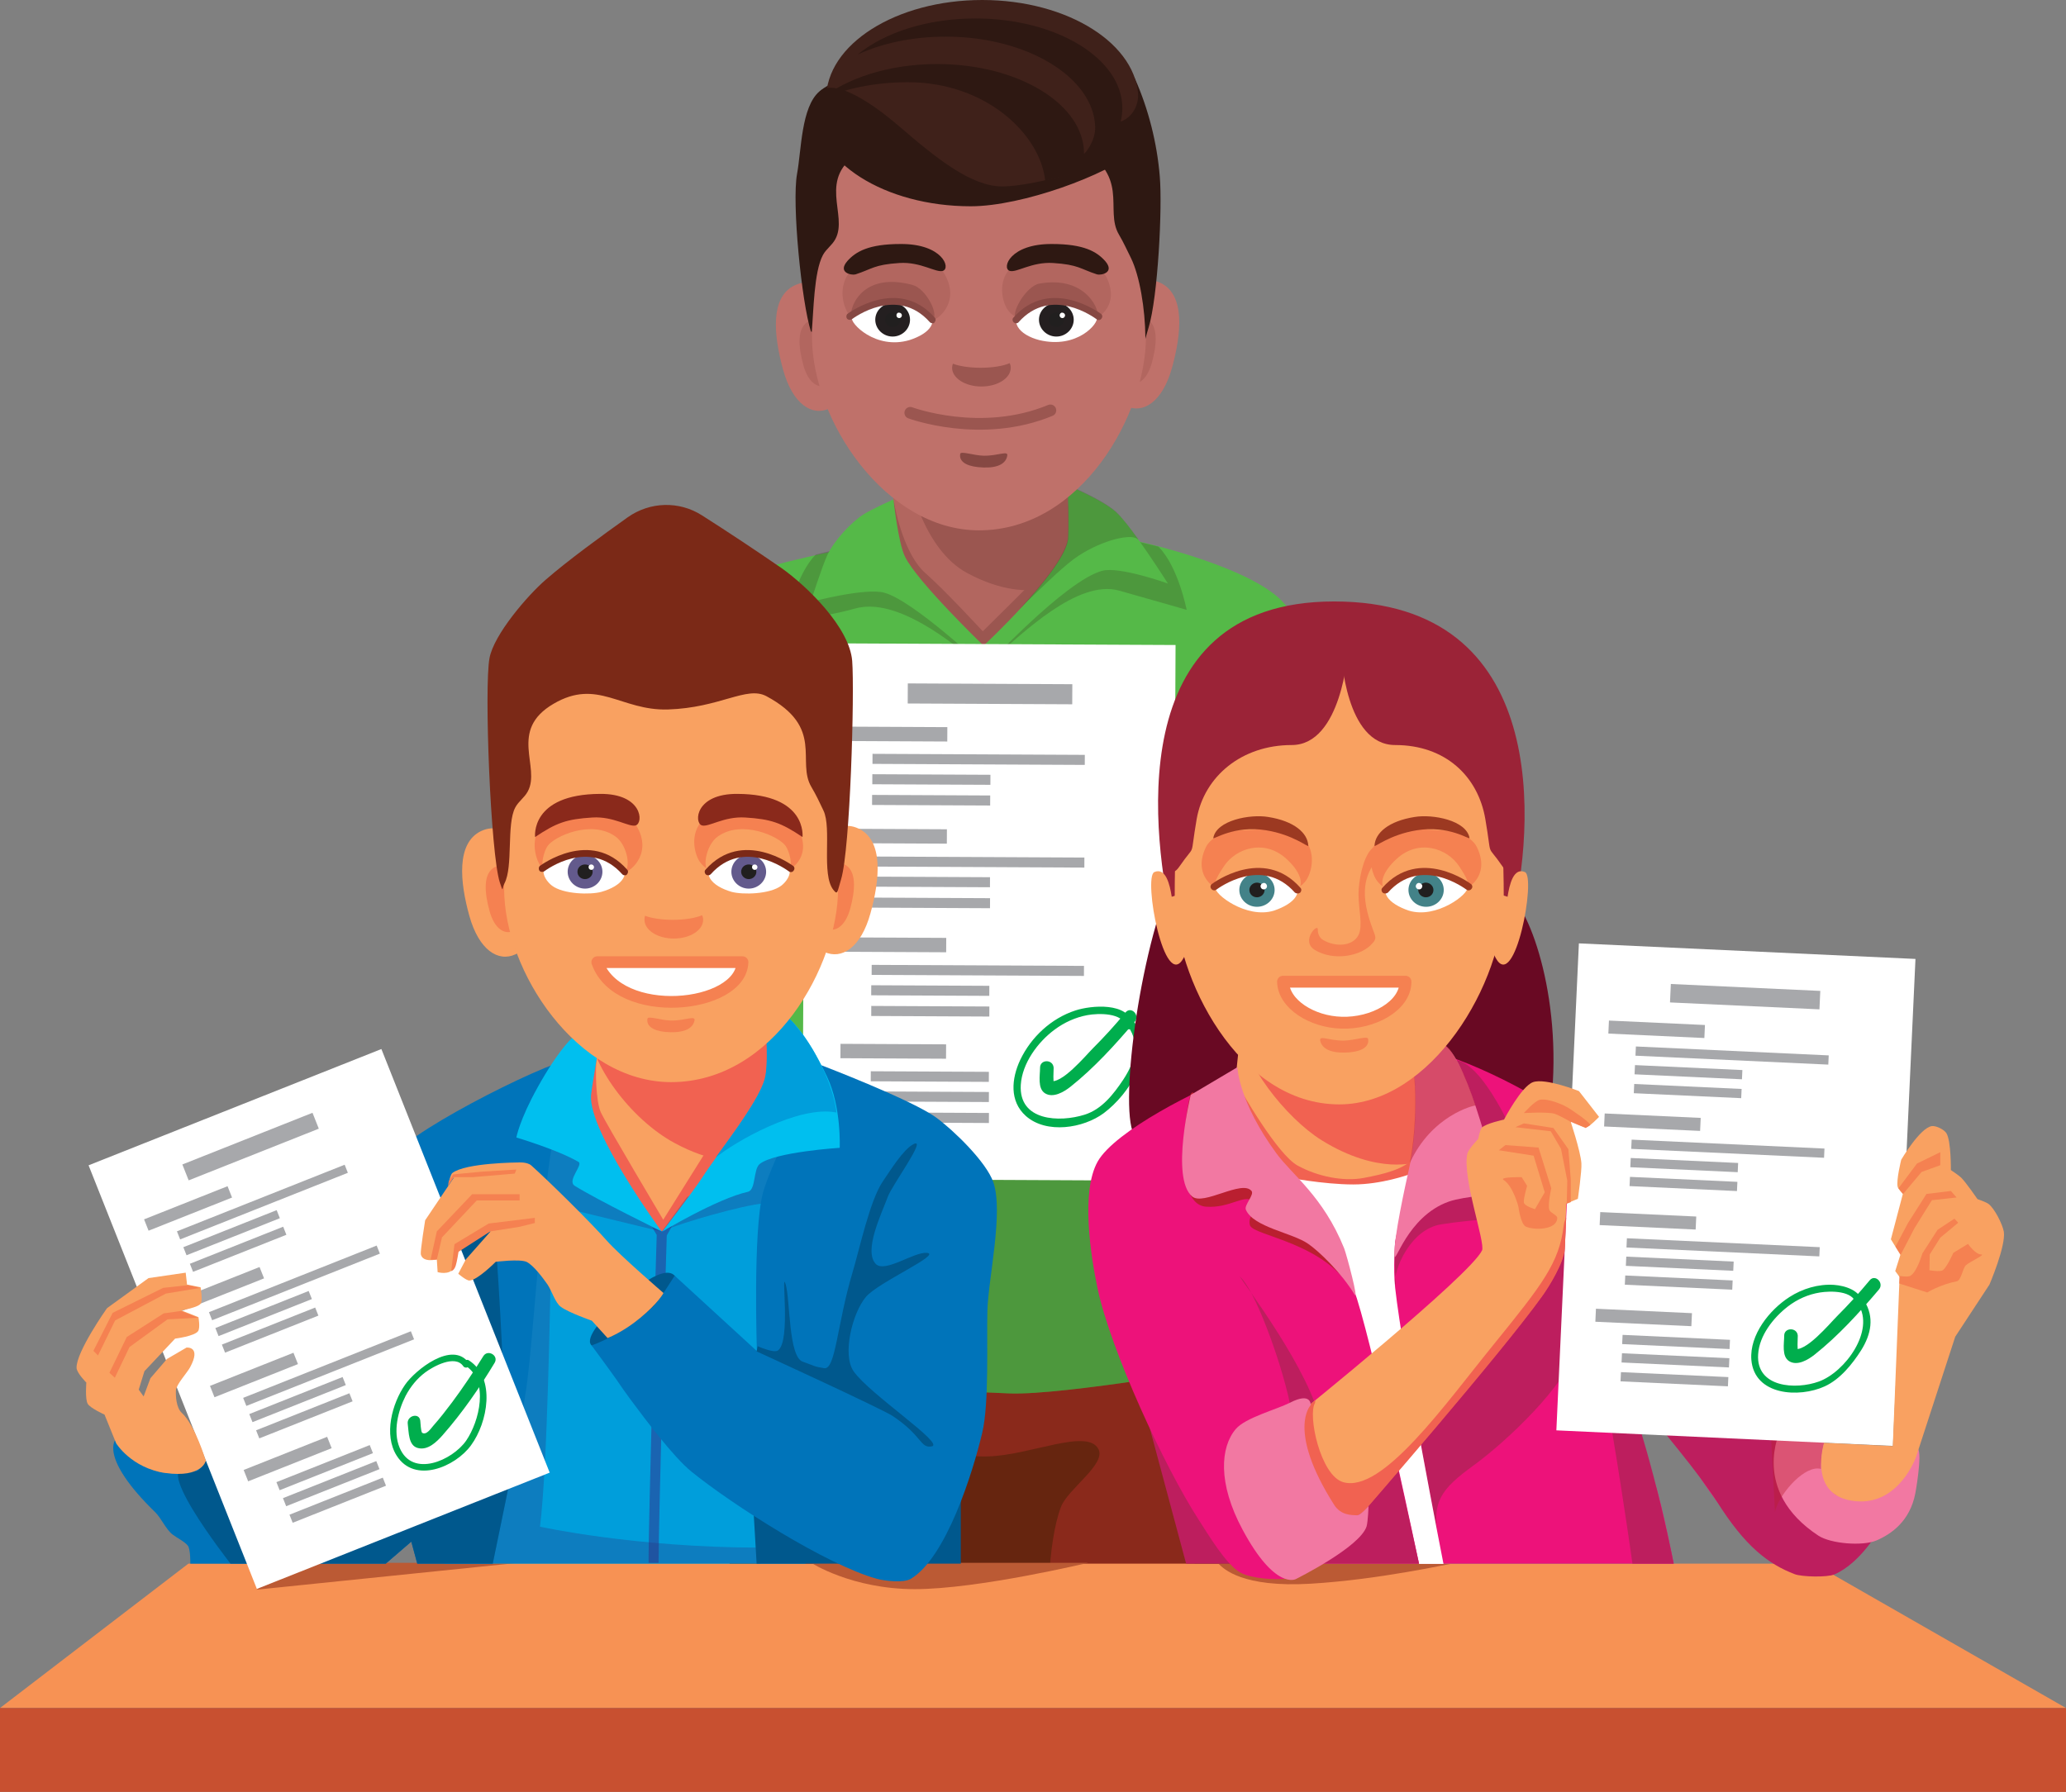 <?xml version="1.0" encoding="utf-8"?>
<!-- Generator: Adobe Illustrator 23.0.1, SVG Export Plug-In . SVG Version: 6.00 Build 0)  -->
<svg version="1.1" id="Layer_1" xmlns="http://www.w3.org/2000/svg" xmlns:xlink="http://www.w3.org/1999/xlink" x="0px" y="0px"
	 viewBox="0 0 761 660.2" style="enable-background:new 0 0 761 660.2;" xml:space="preserve">
<rect x="0" y="0" width="761" height="660.2" fill="#808080" stroke="none"/>
<style type="text/css">
	.st0{fill:#F9A161;}
	.st1{fill:#F58151;}
	.st2{fill:#66250F;}
	.st3{fill:#8A291B;}
	.st4{fill:#55B948;}
	.st5{opacity:0.2;fill:#2E1812;enable-background:new    ;}
	.st6{fill:#B2665F;}
	.st7{fill:#9B5650;}
	.st8{fill:#FFFFFF;}
	.st9{fill:#A7A8AB;}
	.st10{fill:#00AE4D;}
	.st11{fill:#BF716A;}
	.st12{fill:#241F20;}
	.st13{fill:#211F1F;}
	.st14{fill:none;stroke:#9B5650;stroke-width:4.318;stroke-linecap:round;stroke-linejoin:round;stroke-miterlimit:10;}
	.st15{fill:#864843;}
	.st16{fill:#2E1812;}
	.st17{fill:#3F211A;}
	.st18{fill:#F79254;}
	.st19{fill:#BB5A34;}
	.st20{fill:#F16251;}
	.st21{fill:#009EDB;}
	.st22{opacity:0.6;}
	.st23{fill:#2B3D94;}
	.st24{opacity:0.3;fill:#2E307D;enable-background:new    ;}
	.st25{fill:#00588D;}
	.st26{fill:#0074BA;}
	.st27{fill:#00BFEF;}
	.st28{fill:#635A8C;}
	.st29{fill:#FFFFFF;stroke:#F58151;stroke-width:4.318;stroke-linecap:round;stroke-linejoin:round;stroke-miterlimit:10;}
	.st30{fill:#7B2917;}
	.st31{fill:#690923;}
	.st32{fill:#BD1E5E;}
	.st33{fill:#ED127A;}
	.st34{fill:#BA1F30;}
	.st35{fill:#F278A2;}
	.st36{opacity:0.5;fill:#BA1F30;enable-background:new    ;}
	.st37{fill:#9B2337;}
	.st38{fill:#FFFFFF;stroke:#F58151;stroke-width:4.375;stroke-linecap:round;stroke-linejoin:round;stroke-miterlimit:10;}
	.st39{fill:#438288;}
	.st40{fill:#9C3921;}
	.st41{opacity:0.4;fill:#BA1F30;enable-background:new    ;}
	.st42{fill:#C85030;}
</style>
<g>
	<g>
		<g>
			<g>
				<path class="st0" d="M415.4,332.7c-0.6,2.3,1.2,5.1,3.3,6.2c1.5,0.9,7.1,0,7.1,0s4.7,5,6.1,5.6c2.7,1.2,10.2-0.4,10.2-0.4
					s0.6,5.5,1.8,6.8c0.8,0.8,4.3,1.3,4.3,1.3s-1.1,5.9,0,7.3c3.8,5.2,18.4,4,24.7,2.8c5.1-1,15.2-3.3,16-8.5
					c0.3-1.8-3.9-6.3-3.9-6.3s4-6.2,3.9-8.6c0-2.2-3.9-7.9-3.9-7.9s1.9-4.6,1.3-6c-0.9-2.3-8.4-5.5-8.4-5.5s0.7-7-1.3-8.8
					c-3.7-3.3-19.9-1.7-19.9-1.7l-26.5,11.6C430.1,320.7,416.7,327.8,415.4,332.7z"/>
				<polygon class="st1" points="425.7,338.9 440,329.3 459.8,325.3 459.8,321 439.7,326.2 420.9,339.3 				"/>
				<polygon class="st1" points="436.9,344.8 441.9,344.1 450.8,339.3 471.9,336.6 471.1,333.6 450.9,335.5 443.7,338.3 				"/>
				<polygon class="st1" points="448.1,352.2 456.4,349.4 472.7,348.2 479.1,348.2 478.1,352.2 471.1,352.2 456.4,353 447.6,355.6 
									"/>
			</g>
			<g>
				<path class="st2" d="M374.9,614.8h77.9c0.5-2,1-3.8,1.2-5.5c4.2-27.2-2.2-110-2.2-110l-186-6.7c0,0-0.6,40,0,53.3
					c0.7,17.1,4.8,43.4,7.9,68.9h83.6"/>
				<path class="st3" d="M287.4,614.8h57.9c0.9-19.6-1.6-42.7-4.3-53.7c-2.2-8.9-14.1-18.1-10.9-23.8c4.7-8.6,16.6-0.2,33.8-0.7
					c15.6-0.4,36.6-10.5,40.7-2.7c2.9,5.6-11.2,14.6-13.8,21.3c-5.1,13.6-5.2,38.7-4.6,59.5h50.4c0.6-3.5,1.1-6.7,1.6-9.5
					c4.5-27.9-0.3-112.6-0.3-112.6l-163.3-10c0,0,1.9,62.1,4.3,82.7C280.6,579.6,283.4,597.4,287.4,614.8z"/>
			</g>
			<path class="st4" d="M323.5,200.1c-13.2,1.8-39.1,7.9-51.8,11.9c-7.8,2.5-24.7,6.2-30.1,12.3c-9.4,10.6-26.5,60.1-11,61
				c8.1,0.5,1.7-20.9,24.6-21.3c22.1-0.4,27.4,12.7,26.6,21.4c-1.3,14.9-7.8,33.4-11.3,48c-6.7,27.9-5.5,86.1-8.9,114.6
				c-1.4,11.9,0.4,59,0.4,59s81.1,5.4,110,6.4c19.9,0.7,81.5-10.2,81.5-10.2s-0.3-72.8,0.4-95.9c0.7-23.8-6.7-67.9-5.6-91.7
				c0.7-14.7-16.3-44.6,18.3-50.9c20.8-3.8,23.1,16.9,31.8,15.7c9.9-1.4-16-50.1-27.6-60.3c-13.5-11.9-50-21.2-67.8-23.8
				C383.4,193.4,343.3,197.4,323.5,200.1z"/>
			<path class="st5" d="M261.6,448c-1.4,11.9,0.4,59,0.4,59s81.1,5.4,110,6.4c19.9,0.7,81.5-10.2,81.5-10.2s-0.3-72.8,0.4-95.9"/>
			<path class="st5" d="M366.8,241.8c9.5-8,30.1-28.5,45.4-24.2s24.9,7.1,24.9,7.1s-3.1-16-10.4-23.3c0,0-16.8-4.2-23.6-5
				c-6.8-0.8-12,13.6-12,13.6l-16,18.4l-12.9,11.4L366.8,241.8z"/>
			<path class="st5" d="M360.4,244.8c-9.5-8-30.1-24.9-45.4-20.6c-15.3,4.3-24.9,3.4-24.9,3.4s3.1-16,10.4-23.3c0,0,16.8-4.2,23.6-5
				c6.8-0.8,12,13.6,12,13.6l16,18.4l12.9,11.4L360.4,244.8z"/>
			<g>
				<g>
					<polygon class="st6" points="328.1,213.2 362.5,241.3 391.8,212.4 393.1,168.7 329.5,169.7 					"/>
					<path class="st7" d="M328.1,213.2l34.4,28.1l26.4-26l3-6.2l0.8-25c0,0.2-0.1,0.6-0.1,1c0,6.8-2.1,18.7-6.4,23.3
						S362,232.6,362,232.6s-13.8-15-21.2-21.5c-7.3-6.4-11-22-11.6-27.1L328.1,213.2z"/>
				</g>
				<g>
					<path class="st7" d="M333.5,164.4c0,12.7,6.9,38.2,22.7,46.7c25.1,13.5,38.9,1.3,38.9,1.3s-0.5-7.1-0.8-12.4
						c-0.7-12.7-1.7-31.4-1.7-35.2c0-12.7-13.7-23.6-31.5-23.6C343.2,141.3,333.5,151.7,333.5,164.4z"/>
				</g>
			</g>
			<path class="st0" d="M498.4,282c2.9,15.7,0,56.9,0,56.9l-46.7-12.7c0,0-9.3-27.8-7.8-38.3c1.9-12.7,2.7-23.9,27.2-23.9
				C494.1,264,497.1,274.8,498.4,282z"/>
			<path class="st0" d="M231.1,282c-2.9,15.7,0,56.9,0,56.9l46.7-12.7c0,0,9.3-27.8,7.8-38.3c-1.9-12.7-2.7-23.9-27.2-23.9
				C235.4,264,232.4,274.8,231.1,282z"/>
			<g>
				<path class="st1" d="M285.5,287.9c-1.6-10.7-2.4-20.5-17.6-23.2c-3.4,0,3,9.5,3.2,11.3c5.2,48.3-23.6,48.2-23.6,48.2l30.4,1.1
					C279.5,320.8,286.9,297.4,285.5,287.9z"/>
			</g>
			<g>
				<path class="st1" d="M443.9,287.9c1.6-10.7,2.4-20.5,17.6-23.2c3.4,0-3,9.5-3.2,11.3c-5.2,48.3,23.6,48.2,23.6,48.2l-30.4,1.1
					C450,320.8,442.5,297.4,443.9,287.9z"/>
			</g>
			<path class="st4" d="M329.1,184c0,0-8.2,3.7-11,5.5c-4.7,3-10.9,9.8-13.3,14.9c-1.9,4-6.2,17.4-6.2,17.4s20.2-5.4,27.2-3.4
				c10.8,3,36.9,27.6,36.9,27.6s29.7-32.1,43.3-35.7c6.4-1.7,24.2,4.7,24.2,4.7s-13.4-21.2-19.1-26.3c-5.1-4.6-17.8-9.8-17.8-9.8
				s0.6,17.5,0,20.4c-2.5,12.1-31,38.6-31,38.6s-24.3-23.4-28.9-32.7C330.9,200.4,329.1,184,329.1,184z"/>
			<path class="st5" d="M375.4,224.5c7.1-6.9,15-14.7,20.1-18.5c8.7-6.4,20.7-9.7,23.5-7.4c0.1,0.1,0.2,0.1,0.3,0.1
				c-3.1-4.3-6.2-8.3-8.3-10.2c-5.1-4.6-17.8-9.8-17.8-9.8s0.6,17.5,0,20.4C391.8,205.7,383.2,216.1,375.4,224.5z"/>
			<path class="st1" d="M476.5,310.7c0,0,21.9,9.2,22,28.2c0,8.8-11,17.6-11,17.6l-22-19.9L476.5,310.7z"/>
			<path class="st1" d="M253.1,310.7c0,0-21.9,9.2-22,28.2c0,8.8,11,17.6,11,17.6l22-19.9L253.1,310.7z"/>
			<g>
				
					<rect x="265.6" y="267.7" transform="matrix(4.822904e-03 -1 1 4.822904e-03 26.579 698.695)" class="st8" width="197.4" height="136.5"/>
				
					<rect x="361" y="225.3" transform="matrix(4.822480e-03 -1 1 4.822480e-03 107.309 619.109)" class="st9" width="7.4" height="60.6"/>
				
					<rect x="326.8" y="251" transform="matrix(4.848920e-03 -1 1 4.848920e-03 57.438 598.597)" class="st9" width="5.3" height="38.9"/>
				
					<rect x="358.7" y="240.7" transform="matrix(4.840846e-03 -1 1 4.840846e-03 78.935 638.978)" class="st9" width="3.7" height="78.2"/>
				
					<rect x="341.2" y="265.5" transform="matrix(4.793307e-03 -1 1 4.793307e-03 54.169 628.878)" class="st9" width="3.7" height="43.5"/>
				
					<rect x="341.2" y="273.1" transform="matrix(4.822247e-03 -1 1 4.822247e-03 46.474 636.459)" class="st9" width="3.7" height="43.5"/>
				
					<rect x="326.7" y="288.6" transform="matrix(4.802803e-03 -1 1 4.802803e-03 19.696 635.964)" class="st9" width="5.3" height="38.9"/>
				
					<rect x="358.4" y="278.5" transform="matrix(4.833462e-03 -1 1 4.833462e-03 40.982 676.332)" class="st9" width="3.7" height="78.2"/>
				
					<rect x="341.1" y="303.2" transform="matrix(4.848281e-03 -1 1 4.848281e-03 16.294 666.315)" class="st9" width="3.7" height="43.5"/>
				
					<rect x="341" y="310.9" transform="matrix(4.819698e-03 -1 1 4.819698e-03 8.619 673.915)" class="st9" width="3.7" height="43.5"/>
				
					<rect x="326.4" y="328.6" transform="matrix(4.834093e-03 -1 1 4.834093e-03 -20.561 675.476)" class="st9" width="5.3" height="38.9"/>
				
					<rect x="358.3" y="318.5" transform="matrix(4.813957e-03 -1 1 4.813957e-03 0.839 715.962)" class="st9" width="3.7" height="78.2"/>
				
					<rect x="340.8" y="343.2" transform="matrix(4.833070e-03 -1 1 4.833070e-03 -23.948 705.842)" class="st9" width="3.7" height="43.5"/>
				
					<rect x="340.8" y="350.9" transform="matrix(4.819698e-03 -1 1 4.819698e-03 -31.63 713.435)" class="st9" width="3.7" height="43.5"/>
				
					<rect x="326.3" y="367.9" transform="matrix(4.844416e-03 -1 1 4.844416e-03 -59.914 714.405)" class="st9" width="5.3" height="38.9"/>
				
					<rect x="340.7" y="374.9" transform="matrix(4.844039e-03 -1 1 4.844039e-03 -55.818 737.277)" class="st9" width="3.7" height="43.5"/>
				
					<rect x="340.7" y="382.3" transform="matrix(4.832963e-03 -1 1 4.832963e-03 -63.199 744.674)" class="st9" width="3.7" height="43.5"/>
				
					<rect x="340.7" y="390.1" transform="matrix(4.835026e-03 -1 1 4.835026e-03 -70.986 752.362)" class="st9" width="3.7" height="43.5"/>
				<g>
					<g>
						<g>
							<path class="st10" d="M417.4,377.5c-1.8-8.4-15.5-7.1-21.3-5.2c-8.9,2.9-16.3,9.8-20.3,18.2c-3.2,6.8-4.1,15.2,2.1,20.7
								c7.6,6.7,21.2,4.5,28.7-1.1c9.3-7,19.2-22.1,11.4-33.2c-1-1.5-3.4-0.1-2.4,1.4c4.5,6.4,2.2,13.3-1.8,19.4
								c-3.6,5.4-7.9,11-14.3,13c-9.2,2.9-24.3,2.4-23.5-11c0.5-7.9,6.2-15.7,12.4-20.3c3.6-2.7,7.8-4.6,12.2-5.4
								c3.9-0.7,13-1,14.2,4.2C415.1,380,417.7,379.3,417.4,377.5L417.4,377.5z"/>
						</g>
					</g>
				</g>
			</g>
			<g>
				<path class="st0" d="M314.1,332.7c0.6,2.3-1.2,5.1-3.3,6.2c-1.5,0.9-7.1,0-7.1,0s-4.7,5-6.1,5.6c-2.7,1.2-10.2-0.4-10.2-0.4
					s-0.6,5.5-1.8,6.8c-0.8,0.8-4.3,1.3-4.3,1.3s1.1,5.9,0,7.3c-3.8,5.2-18.4,4-24.7,2.8c-5.1-1-15.2-3.3-16-8.5
					c-0.3-1.8,3.9-6.3,3.9-6.3s-4-6.2-3.9-8.6c0-2.2,3.9-7.9,3.9-7.9s-1.9-4.6-1.3-6c0.9-2.3,8.4-5.5,8.4-5.5s-0.7-7,1.3-8.8
					c3.7-3.3,19.9-1.7,19.9-1.7l26.5,11.6C299.4,320.7,312.8,327.8,314.1,332.7z"/>
				<polygon class="st1" points="303.8,338.9 289.5,329.3 269.7,325.3 269.7,321 289.8,326.2 308.6,339.3 				"/>
				<polygon class="st1" points="292.6,344.8 287.6,344.1 278.8,339.3 257.6,336.6 258.4,333.6 278.6,335.5 285.8,338.3 				"/>
				<polygon class="st1" points="281.4,352.2 273.1,349.4 256.8,348.2 250.4,348.2 251.4,352.2 258.4,352.2 273.1,353 281.9,355.6 
									"/>
			</g>
			<g>
				<g>
					<path class="st11" d="M288.5,136.4c3.5,12.5,10.6,17.1,17,14.1s9.6-12.5,6.1-25s-8.7-25.1-18.8-20.4
						C283.5,109.4,285,123.8,288.5,136.4z"/>
				</g>
				<g>
					<path class="st6" d="M295.9,134.5c1.8,6.6,5.5,8.9,8.9,7.4c3.3-1.6-1.3-26.2-6.6-23.7C293.3,120.4,294.1,127.9,295.9,134.5z"/>
				</g>
				<g>
					<path class="st11" d="M431.7,135.5c-3.5,12.6-10.6,17.1-17,14.1s-9.6-12.5-6.1-25s8.7-25.1,18.8-20.4
						C436.6,108.5,435.2,122.9,431.7,135.5z"/>
				</g>
				<g>
					<path class="st6" d="M424.3,133.6c-1.8,6.6-5.5,8.9-8.9,7.4c-3.3-1.6,1.3-26.2,6.6-23.7C426.9,119.5,426.1,127,424.3,133.6z"/>
				</g>
				<g>
					<path class="st11" d="M299.1,124.2c0,30.5,27,71.2,61.5,71.2c37.8,0,61.5-42.9,61.5-71.2c0-60.9-8.7-88.4-62.1-88.4
						C310.5,35.8,299.1,63.3,299.1,124.2z"/>
				</g>
				<g>
					<path class="st6" d="M347.1,99.7c-2.8-4.1-9.1-4.9-13.5-4.3c-6.6,0.9-18.1-0.1-21.8,6.6c-3.2,5.9-0.5,13,1.8,15
						c5.6,4.9,24.3,0.9,30,0.9C345.5,117.8,354.6,110.7,347.1,99.7z"/>
				</g>
				<g>
					<path class="st8" d="M340.4,112.7c-8.8-7.5-24.8-0.4-26.6,4.3c-0.8,2,8.7,12,21.2,8.3C342.2,123,347,118.3,340.4,112.7z"/>
				</g>
				<g>
					<path class="st7" d="M339.3,113.2c2.8,1.4,3.9,3,4.3,4.6c2.3-2.3-2.7-11.5-7.4-12.8c-20.1-5.4-23.7,10.3-22.6,11.9
						C318,113.3,327.7,107.7,339.3,113.2z"/>
				</g>
				<g>
					<path class="st12" d="M322.4,117.8c0,3.4,2.9,6.2,6.4,6.2s6.4-2.8,6.4-6.2c0-3.4-2.9-6.2-6.4-6.2
						C325.3,111.7,322.4,114.4,322.4,117.8z"/>
				</g>
				<g>
					<path class="st13" d="M326,117.8c0,1.5,1.3,2.7,2.8,2.7s2.8-1.2,2.8-2.7s-1.2-2.7-2.8-2.7C327.3,115.1,326,116.3,326,117.8z"/>
				</g>
				<g>
					<path class="st14" d="M386.9,151.2c-25.5,10.6-51.6,0.9-51.6,0.9"/>
				</g>
				<g>
					<path class="st15" d="M360.2,172.1c-4.8-0.5-7-2.4-6.5-4.9c0.2-1.1,4.9,0.6,8.6,0.7c5.4,0.1,9.2-2.1,8.7,0.1
						C370.3,171.7,365.7,172.7,360.2,172.1z"/>
				</g>
				<g>
					<path class="st15" d="M343.5,119.1c-0.4,0-0.7-0.1-1-0.4c-12-13.5-28-1.6-28.7-1.1c-0.6,0.4-1.4,0.3-1.8-0.2
						c-0.4-0.6-0.3-1.4,0.2-1.8c0.2-0.1,18.6-13.9,32.1,1.4c0.5,0.5,0.4,1.3-0.1,1.8C344.2,119,343.9,119.1,343.5,119.1z"/>
				</g>
				<g>
					<path class="st6" d="M407.6,102.2c-2.1-4.4-8.9-6.1-13.3-6.2c-6.6-0.1-18.3-2.3-22.9,3.7c-4,5.3-1.9,12.2-0.1,14.6
						c5.9,8,22.9,3.5,28.5,4.4C401.7,119.1,413.4,114.2,407.6,102.2z"/>
				</g>
				<g>
					<path class="st8" d="M377.4,112.7c8.8-7.5,24.8-0.4,26.6,4.3c0.8,2-7.1,11.7-21.2,8.3C375.5,123.4,370.8,118.3,377.4,112.7z"/>
				</g>
				<g>
					<path class="st7" d="M378.6,113.2c-2.8,1.4-3.9,3-4.3,4.6c-2.3-2.3,3.7-12.4,8.5-13.3c17.9-3.2,22.6,10.8,21.5,12.4
						C399.8,113.3,390.1,107.7,378.6,113.2z"/>
				</g>
				<g>
					<path class="st16" d="M387.5,89.9c11.7,0,16.5,2.8,19.6,6.3c3.7,4.3-1.6,5.3-3,4.9c-6.2-2-6.8-3.6-16.2-4.2
						c-7.9-0.5-13.5,3.7-16,2.9C368.9,98.8,372,89.8,387.5,89.9z"/>
				</g>
				<g>
					<path class="st16" d="M331.7,89.9c-11.7,0-16.5,2.8-19.6,6.3c-3.7,4.3,1.6,5.3,3,4.9c6.2-2,6.8-3.6,16.2-4.2
						c7.9-0.5,13.5,3.7,16,2.9C350.3,98.8,347.2,89.8,331.7,89.9z"/>
				</g>
				<g>
					<path class="st16" d="M298.7,122.1c-3.4-10.5-7.1-47.3-5.1-58.1c1.6-8.7,1.5-24.5,8.2-30.3c15.5-13.4,106.6-26.5,116.3-4.6
						c4.9,11,8.1,23.6,9.1,35.9c1,11.6-0.7,44.5-4.1,55.6c-1.4,4.6-1.2,4.7-1.2,3.8c-0.1-10.7-2.1-22.7-5.3-29.3
						c-1.4-2.8-2.8-5.9-4.4-8.6c-5.7-9.5,5-21.9-16.6-33.5c-7.3-3.9-17,4.2-36.3,4.9c-17.3,0.6-25.9-11.6-42.1-2.1
						c-16.7,9.8-4.6,23.3-9.5,32.3c-1.3,2.4-3.3,3.5-4.6,5.9c-3.3,6.2-3.4,20.6-4.1,28.3L298.7,122.1z"/>
				</g>
				<g>
					<path class="st7" d="M361.6,133.9C361.5,133.9,361.5,133.9,361.6,133.9c-0.1,0-0.1,0-0.1,0S361.5,133.9,361.6,133.9z"/>
					<path class="st7" d="M361.2,135.5c-4.2,0-7.9-0.6-10.2-1.5c-0.2,0.5-0.3,1-0.3,1.5c0,3.8,4.8,6.9,10.8,6.9s10.8-3.1,10.8-6.9
						c0-0.6-0.1-1.1-0.4-1.7C369.7,134.8,365.7,135.5,361.2,135.5z"/>
				</g>
				<g>
					<path class="st12" d="M382.7,117.8c0,3.4,2.9,6.2,6.4,6.2s6.4-2.8,6.4-6.2c0-3.4-2.9-6.2-6.4-6.2
						C385.6,111.7,382.7,114.4,382.7,117.8z"/>
				</g>
				<g>
					<path class="st13" d="M386.3,117.8c0,1.5,1.3,2.7,2.8,2.7s2.8-1.2,2.8-2.7s-1.2-2.7-2.8-2.7
						C387.6,115.1,386.3,116.3,386.3,117.8z"/>
				</g>
				<g>
					<path class="st15" d="M374.3,119.1c-0.3,0-0.6-0.1-0.9-0.3c-0.5-0.5-0.6-1.3-0.1-1.8c13.6-15.3,32-1.5,32.2-1.4
						c0.6,0.4,0.7,1.2,0.2,1.8c-0.4,0.6-1.2,0.7-1.8,0.2c-0.7-0.5-16.7-12.4-28.7,1.1C375,119,374.6,119.1,374.3,119.1z"/>
				</g>
				<path class="st8" d="M390.3,116.2c0,0.6,0.5,1,1,1c0.6,0,1-0.5,1-1c0-0.6-0.5-1-1-1C390.8,115.1,390.3,115.6,390.3,116.2z"/>
				<path class="st8" d="M330.2,116.2c0,0.6,0.5,1,1,1c0.6,0,1-0.5,1-1c0-0.6-0.5-1-1-1C330.6,115.1,330.2,115.6,330.2,116.2z"/>
			</g>
			<g>
				<path class="st17" d="M419.3,36.5c0,20.2-25.8,36.5-57.5,36.5c-31.8,0-57.5-16.4-57.5-36.5C304.2,16.4,330,0,361.8,0
					C393.5,0,419.3,16.4,419.3,36.5z"/>
				<path class="st16" d="M357.6,76c18.9,0,50.1-11.5,60.6-20.4c-9.6,4.6-36,13-49,13.1c-11.3,0-24-10.1-37.8-22
					c-18.2-15.7-31.3-19.2-31.3-7.2C300.1,59.6,325.8,76,357.6,76z"/>
				<path class="st16" d="M385,66.6l23.7-6c4.3-3.1,7.2-1.1,9.4-5c5.5-3.3,1.2-24.2,1.2-21.3c0,8.6-6.5,10.5-6.5,10.5
					c0.4-1.6,0.6-3.3,0.6-5c0-18.2-24.2-33-54.1-33c-17.8,0-33.5,5.2-43.4,13.3c9-4.2,20.3-6.6,32.5-6.6c29.9,0,54.4,15,55,33.2
					c0.2,5.5-4.1,10.3-4.1,9.9c0-18.2-24.2-33-54.1-33c-17.8,0-33.5,5.2-43.4,13.3c9-4.2,20.3-6.6,32.5-6.6
					C363,30.2,383.2,49.4,385,66.6z"/>
			</g>
		</g>
		<polygon class="st18" points="761,629.3 0,629.3 69.4,576.1 668.1,576.1 		"/>
		<path class="st19" d="M448.9,576.2c1.8,1.8,8.7,8.8,33.9,7.3s50.7-7.3,51.6-7.3C535.3,576.2,448.9,576.2,448.9,576.2z"/>
		<path class="st19" d="M94.5,585.7l96.4-9.9h107.9c0,0,14.9,9.7,38.2,9.7c23.3,0,63.8-9.7,63.8-9.7H108L94.5,585.7z"/>
		<g>
			<g>
				<g>
					<path class="st0" d="M216.7,435.6c0,0,0,20.5,33.4,20.5c35.6,0,33.7-20.5,33.7-20.5v-56.8h-67.1L216.7,435.6L216.7,435.6z"/>
					<path class="st20" d="M219.8,389.8c-0.6,4.6-0.3,16,1.5,20s23,39.6,23,39.6l16.9-27l7.1-1.2l-22.7,36.5l-16.6-7.1l-23.9-51
						l13.2-15L219.8,389.8z"/>
				</g>
				<g>
					<path class="st20" d="M217.1,378.5c0,13.2,15.1,33.9,31.5,42.7c26,13.9,35.2,0.8,35.2,0.8s0.4-42.2,0.4-47.7
						c0-13.2-15-23.8-33.4-23.8C232.2,350.5,217.1,365.4,217.1,378.5z"/>
				</g>
			</g>
			<polygon class="st21" points="196.9,410.2 217.8,430.6 243.8,453.7 262.3,438.7 282,421.2 304.5,427.5 296.7,576.1 163.7,576.1 
							"/>
			<g class="st22">
				<path class="st23" d="M242.6,575.8h-3.7V574c0-12.4,2.7-111.8,3-119l-1.7-2.9l3.6,1.6l3.8-2.1l-2,3.6c-0.3,7.1-3,106.4-3,118.8
					L242.6,575.8L242.6,575.8z"/>
			</g>
			<path class="st24" d="M210.5,445.7l33.3,8.1l-26-23.2l-14.2-13.9l-7.4-2.9L163.7,576h116.2v-5.8c-46,0-81-7.7-81-7.7
				c2.8-22.1,3.7-84.1,4-94.8C203.2,457,210.5,445.7,210.5,445.7z"/>
			<path class="st24" d="M243.8,453.7c7.6-3.4,29.7-9.6,37.3-10.3c7.6-0.7,10.6-24.9,10.6-24.9L253,441.1L243.8,453.7z"/>
			<polygon class="st25" points="277.3,552.3 278.7,576.1 353.9,576.1 353.9,545.4 			"/>
			<path class="st26" d="M213.1,390.5c0.5-5-53.1,20.9-66.3,33.2c-24.9,23-70.4,111.1-70.4,111.1s1.8,9.7-16,7.8
				c-9.1-0.9-17.7-12.4-17.7-12.4s-6.7,6.4,14.6,27.1c2.1,2.1,3.9,6.3,6.3,8.1c1.4,1.1,4.6,2.7,5.6,4.1c1,1.3,0.9,6.6,0.9,6.6h72
				l9.4-8.1l2.2,8.1h27.8c0,0,10.8-50.9,12.8-67.9c3.2-26.4,5.6-79.9,13.1-105.4C208.5,399.5,212.8,393.9,213.1,390.5z"/>
			<path class="st27" d="M220,379.9c-5.4-5.7-15.5,9.1-21.9,20.6c-6.8,12.2-7.9,18.6-7.9,18.6s15.2,4.5,22.9,9
				c1.8,1.1-4.4,6.9-1.4,8.8c8.3,5.2,32,16.8,32,16.8s-26.9-36.6-26-50.1C218.3,397.3,221.9,381.9,220,379.9z"/>
			<path class="st25" d="M248.5,470c-4.5-4.8-18.4,7.9-23.1,12.4c-2.7,2.7-10.1,10.4-7.6,13.2c3.6,4.1,20.2-8.3,20.2-8.3
				S252,473.7,248.5,470z"/>
			<path class="st26" d="M302.6,392.5c0,0,33.5,12.8,42.3,19.3c6.4,4.7,18.4,16.3,21,23.8c3.8,11.2-1.9,35.5-2.2,47.4
				c-0.3,11.2,0.7,34-1.9,44.9c-3.5,14.8-13.3,46-26.3,53.8c-2.7,1.6-9.5,0.8-12.5,0c-18.7-5.2-53.1-27.2-68.2-39.4
				c-6.9-5.6-17.2-19.5-22.5-26.6c-1.3-1.7-4.1-5.7-5.3-7.5c-2.3-3.3-9.1-12.5-9.1-12.5s11.6-3.8,22.5-14.1
				c2.4-2.3,8.1-11.6,8.1-11.6l30.3,27.8c0,0-1.5-44.1,2.2-58.2C284.4,427,302.6,392.5,302.6,392.5z"/>
			<path class="st25" d="M314.4,505.2c-4.2-6.1-0.5-21.3,4.5-27.3c4.4-5.4,28.3-15.8,22.5-16.3c-4.8-0.4-15.4,7.5-18.8,4.1
				c-4.6-4.8,2.1-18.5,4.4-24.7c1.4-4.1,14.9-22.4,9.4-19.4c-3.8,2-8.6,9.9-11.1,13.5c-4.9,7-8.8,25.6-11.3,33.8
				c-5.7,19.2-6.2,35.8-10.4,35.2c-3.9-0.6-3.6-0.9-7.9-2.4c-5.3-1.8-4.6-22.7-6.3-28.5c-1.9-6.3,2.1,21.1-2.9,24.4
				c-1.6,1-7.4-1.6-7.4-1.6l-0.4,1.9c0,0,45.8,21,50.1,23.8c11.1,7.4,10.1,12,14.4,11.2C348.2,532,320.2,513.6,314.4,505.2z"/>
			<path class="st27" d="M281.7,372.1c0,0,1.9,19.5,0,25.7c-2.9,9.4-17.5,27.4-22.8,35.7c-3.7,5.7-15,20.3-15,20.3
				s20.3-12.2,31.6-14.7c3-0.7,1.9-8.4,4.4-10.3c5.7-4.4,29.4-5.9,29.4-5.9s0.7-15-4.7-26.3C290.3,366.5,281.7,372.1,281.7,372.1z"
				/>
			<path class="st21" d="M299.3,386.6c-1.9-3.1-4.2-6.4-7.1-9.8c-6.7-7.2-10.6-4.7-10.6-4.7s1.9,19.5,0,25.7
				c-2.2,7.3-11.4,19.6-18,28.7c7.1-5.8,30.6-19.4,44.5-16.6c0,0-0.4-6-4.4-14.8C302.2,391.8,300.7,389,299.3,386.6z"/>
			<path class="st25" d="M181.5,576.1h-27.8l-2.2-8.1l-9.4,8.1H84.9c0,0-32.9-41.9-12.9-34.1c1.3,0.5,3.8-3.8,3.8-3.8
				s34.4-2.4,61.6-30.6c24.1-25,36.6-72.3,42.1-70.6c3.9,1.2,7.6,111.9,7.6,111.9L181.5,576.1z"/>
			<g>
				
					<rect x="59.5" y="402.2" transform="matrix(0.929 -0.369 0.369 0.929 -171.061 77.657)" class="st8" width="116.1" height="168"/>
				
					<rect x="66.5" y="419.5" transform="matrix(0.929 -0.369 0.369 0.929 -149.404 63.86)" class="st9" width="51.6" height="6.3"/>
				
					<rect x="52.7" y="443.2" transform="matrix(0.929 -0.369 0.369 0.929 -159.433 56.969)" class="st9" width="33.1" height="4.5"/>
				
					<rect x="63.4" y="441.5" transform="matrix(0.929 -0.369 0.369 0.929 -156.638 66.911)" class="st9" width="66.5" height="3.2"/>
				
					<rect x="66.8" y="452.8" transform="matrix(0.929 -0.369 0.369 0.929 -161.609 63.513)" class="st9" width="37" height="3.2"/>
				
					<rect x="69.2" y="458.9" transform="matrix(0.929 -0.369 0.369 0.929 -163.686 64.838)" class="st9" width="37" height="3.2"/>
				
					<rect x="64.5" y="473" transform="matrix(0.929 -0.369 0.369 0.929 -169.604 63.418)" class="st9" width="33.1" height="4.5"/>
				
					<rect x="75.2" y="471.3" transform="matrix(0.929 -0.369 0.369 0.929 -166.806 73.364)" class="st9" width="66.5" height="3.2"/>
				
					<rect x="78.6" y="482.6" transform="matrix(0.929 -0.369 0.369 0.929 -171.772 69.971)" class="st9" width="37" height="3.2"/>
				
					<rect x="81" y="488.7" transform="matrix(0.929 -0.369 0.369 0.929 -173.856 71.288)" class="st9" width="37" height="3.2"/>
				
					<rect x="77" y="504.6" transform="matrix(0.929 -0.369 0.369 0.929 -180.388 70.257)" class="st9" width="33.1" height="4.5"/>
				
					<rect x="87.8" y="502.9" transform="matrix(0.929 -0.369 0.369 0.929 -177.572 80.232)" class="st9" width="66.5" height="3.2"/>
				
					<rect x="91.1" y="514.3" transform="matrix(0.929 -0.369 0.369 0.929 -182.587 76.832)" class="st9" width="37" height="3.2"/>
				
					<rect x="93.6" y="520.3" transform="matrix(0.929 -0.369 0.369 0.929 -184.615 78.163)" class="st9" width="37" height="3.2"/>
				
					<rect x="89.4" y="535.6" transform="matrix(0.929 -0.369 0.369 0.929 -190.939 77.01)" class="st9" width="33.1" height="4.5"/>
				
					<rect x="101.1" y="539.4" transform="matrix(0.929 -0.369 0.369 0.929 -191.142 82.282)" class="st9" width="37" height="3.2"/>
				
					<rect x="103.5" y="545.3" transform="matrix(0.929 -0.369 0.369 0.929 -193.14 83.582)" class="st9" width="37" height="3.2"/>
				
					<rect x="105.9" y="551.4" transform="matrix(0.929 -0.369 0.369 0.929 -195.221 84.902)" class="st9" width="37" height="3.2"/>
				<g>
					<g>
						<g>
							<path class="st10" d="M172.7,502.2c-6-8.5-19.8,2.6-23.5,8c-4.8,6.9-7.9,18.5-3.1,26.1c6.6,10.5,21.6,4.2,27.4-3.8
								c6.1-8.3,9.3-24.8-0.8-31.3c-1.3-0.8-2.5,1.2-1.2,2c8.7,5.6,5.1,20.5,0.2,27.6c-5.1,7.3-19.8,13.8-24.5,2.6
								c-2.5-5.9-0.6-13.6,2.2-19.1c1.8-3.4,4.2-6.4,7.3-8.7c2.8-2.1,10.9-6.6,13.9-2.3C171.5,504.6,173.6,503.5,172.7,502.2
								L172.7,502.2z"/>
						</g>
					</g>
				</g>
			</g>
			<g>
				<path class="st0" d="M75.8,538.2c0,0-3.9-13.1-8.8-17.6c-2.2-2-2.3-6.6-2.2-8.4c0.2-2.2,4.2-6.5,5.2-8.4
					c4.3-7.9-1.3-7.3-1.3-7.3l-7.2,4.2l-6.1,7.1l-2.5,6.7l-1.8-2.5l2.1-6.8l11.3-12c0,0,7.3-0.9,8.5-2.8c0.8-1.3,0.1-5.1,0.1-5.1
					l-6.3-2.5c0,0,6.4-1.1,7.2-2.6c0.7-1.3-0.1-5.9-0.1-5.9l-5-1l-0.5-4.4l-13.7,2L39.4,482c0,0-11.4,16.1-11.2,22
					c0.1,1.9,3.6,5.4,3.6,5.4s-0.5,6.1,0.5,7.8c0.9,1.6,6.2,4,6.2,4l4.3,10.6c0,0,5.6,9.1,18.1,10.9
					C74.5,544.6,75.8,538.2,75.8,538.2z"/>
				<polygon class="st1" points="73,485.5 61.7,486.1 47.7,496.3 42.3,507.6 40.3,505.8 46.7,492.6 60.3,483.9 66.7,483 				"/>
				<polygon class="st1" points="73.8,474.5 61.1,476.6 42.4,486.5 36.1,499.4 34.4,497.7 41.5,483.7 60.1,474.5 69.3,473.5 				"/>
			</g>
			<g>
				<path class="st0" d="M244.4,476.4c0,0-16.1-13.9-20.8-19.2c-5.5-6.3-21.6-22.2-27.9-27.8c-1.6-1.4-4.9-1.1-4.9-1.1
					s-19.4,0.1-24.2,3.9c-0.6,0.5-1.2,3-1.2,3l1.9-1.5l-10.7,15.9c0,0-1.8,11.2-1.6,12.5c0.7,3.3,5.9,1.9,5.9,1.9l0.3,4.7
					c0,0,4.3,1.3,6-1.5c1-1.6,0.5-5.3,0.9-6.3l11-7.4l1.6,0.2l-9.1,10.3l-2.8,5.3c0,0,2.9,2.5,4.1,2.5c3-0.1,9.7-6.9,9.7-6.9
					s8.7-1.1,11.3,0c2.6,1.2,6.2,6.1,7.8,8.4c1.5,2.2,2.8,6.7,4.9,8.2c2.8,2.1,11.4,5.1,11.4,5.1l5.8,6.4c0,0,5.6-2.1,12-7.4
					C242.5,480.1,244.4,476.4,244.4,476.4z"/>
				<polygon class="st1" points="160.9,464.1 162.8,455.9 175.6,442.3 191.4,442.3 191.4,440 173.9,440 160.9,453.7 158.6,464.1 
									"/>
				<path class="st1" d="M180.6,453.7l10.8-1.7l5.6-1.4v-1.9l-17,2.1l-12.6,7.6l-1.2,9.9c0,0,1.1-0.1,1.7-2.1c0.4-1.2,1-5,1-5
					L180.6,453.7z"/>
				<polygon class="st1" points="189.6,432.4 174.2,433.7 167.2,433.7 165,437 165.3,435.2 166.9,432.7 177.3,431.7 190.2,430.9 
									"/>
			</g>
			<g>
				<g>
					<path class="st0" d="M172.9,337.5c3.5,12.5,10.6,17.1,17,14.1s9.6-12.5,6.1-25s-8.7-25.1-18.8-20.4
						C168,310.6,169.4,325,172.9,337.5z"/>
				</g>
				<g>
					<path class="st1" d="M180.3,335.6c1.8,6.6,5.5,8.9,8.9,7.4c3.3-1.6-1.3-26.2-6.6-23.7C177.7,321.5,178.5,329,180.3,335.6z"/>
				</g>
				<g>
					<path class="st0" d="M320.6,336.6c-3.5,12.6-10.6,17.1-17,14.1s-9.6-12.5-6.1-25s8.7-25.1,18.8-20.4
						C325.5,309.7,324.1,324.1,320.6,336.6z"/>
				</g>
				<g>
					<path class="st1" d="M313.2,334.7c-1.8,6.6-5.5,8.9-8.9,7.4c-3.3-1.6,1.3-26.2,6.6-23.7C315.7,320.6,315,328.1,313.2,334.7z"/>
				</g>
				<g>
					<path class="st0" d="M185.7,327.5c0,30.5,27,71.2,61.5,71.2c37.8,0,61.5-42.9,61.5-71.2c0-60.9-8.7-128.3-62.1-128.3
						C197.2,199.3,185.7,266.6,185.7,327.5z"/>
				</g>
				<g>
					<path class="st1" d="M233.7,303.1c-2.8-4.1-9.1-4.9-13.5-4.3c-6.6,0.9-18.1-0.1-21.8,6.6c-3.2,5.9-0.5,13,1.8,15
						c5.6,4.9,24.3,0.9,30,0.9C232.1,321.2,241.2,314,233.7,303.1z"/>
				</g>
				<g>
					<path class="st8" d="M227,316c-8.8-7.5-24.8-0.4-26.6,4.3c-0.8,2,1.2,4.7,2.9,6c4.2,3.2,14.2,3.4,18.2,2.3
						C228.9,326.5,233.7,321.7,227,316z"/>
				</g>
				<g>
					<path class="st0" d="M225.9,316.6c2.8,1.4,3.9,3,4.3,4.6c2.3-2.3,0.5-10.2-3.5-13c-8.8-6.3-22.5-0.1-25,3.5
						c-1.4,2-2.6,7-1.5,8.7C204.6,316.6,214.3,311.1,225.9,316.6z"/>
				</g>
				<g>
					<path class="st28" d="M209.1,321.2c0,3.4,2.9,6.2,6.4,6.2s6.4-2.8,6.4-6.2c0-3.4-2.9-6.2-6.4-6.2
						C211.9,315,209.1,317.8,209.1,321.2z"/>
				</g>
				<g>
					<path class="st13" d="M212.7,321.2c0,1.5,1.2,2.7,2.8,2.7c1.5,0,2.8-1.2,2.8-2.7s-1.2-2.7-2.8-2.7S212.7,319.7,212.7,321.2z"/>
				</g>
				<g>
					<path class="st29" d="M220,354.5c7.7,21.7,53,17.2,53.5,0H220z"/>
				</g>
				<g>
					<path class="st1" d="M245,380.2c-4.8-0.5-7-2.4-6.5-4.9c0.2-1.1,4.9,0.6,8.6,0.7c5.4,0.1,9.2-2.1,8.7,0.1
						C255,379.7,250.4,380.7,245,380.2z"/>
				</g>
				<g>
					<path class="st30" d="M230.2,322.5c-0.4,0-0.7-0.1-1-0.4c-12-13.5-28-1.6-28.7-1.1c-0.6,0.4-1.4,0.3-1.8-0.2
						c-0.4-0.6-0.3-1.4,0.2-1.8c0.2-0.1,18.6-13.9,32.1,1.4c0.5,0.5,0.4,1.3-0.1,1.8C230.8,322.4,230.5,322.5,230.2,322.5z"/>
				</g>
				<g>
					<path class="st1" d="M294.2,305.6c-2.1-4.4-8.9-6.1-13.3-6.2c-6.6-0.1-18.3-2.3-22.9,3.7c-4,5.3-1.9,12.2-0.1,14.6
						c5.9,8,22.9,3.5,28.5,4.4C288.4,322.4,300,317.5,294.2,305.6z"/>
				</g>
				<g>
					<path class="st8" d="M264.1,316c8.8-7.5,24.8-0.4,26.6,4.3c0.8,2-1.2,4.7-2.9,6c-4.2,3.2-14.2,3.4-18.3,2.3
						C262.2,326.5,257.4,321.7,264.1,316z"/>
				</g>
				<g>
					<path class="st0" d="M265.2,316.6c-2.8,1.4-3.9,3-4.3,4.6c-2.3-2.3-0.5-10.2,3.5-13c8.8-6.3,22.5-0.1,25,3.5
						c1.4,2,2.6,7,1.5,8.7C286.4,316.6,276.8,311.1,265.2,316.6z"/>
				</g>
				<g>
					<path class="st3" d="M271.6,292.5c25.9,0.1,24,15.9,24,15.9c-7.9-5.3-11.6-6.6-21.1-7.2c-7.9-0.5-13.5,3.7-16,2.9
						C255.6,303.1,256.1,292.4,271.6,292.5z"/>
				</g>
				<g>
					<path class="st3" d="M221.1,292.5c-25.9,0.1-24,15.9-24,15.9c7.9-5.3,11.6-6.6,21.1-7.2c7.9-0.5,13.5,3.7,16,2.9
						C237.1,303.1,236.6,292.4,221.1,292.5z"/>
				</g>
				<g>
					<path class="st30" d="M258.6,189.9c-8.4-5.4-19.2-5.1-27.4,0.7c-9.4,6.7-21.8,15.7-30.2,23c-6.7,5.8-19.1,20.2-20.7,28.9
						c-2,10.8,0.4,72.1,3.8,82.6c1.4,4.2,0.7,2.3,1.7,0.4c3.3-6.2,0.7-21.8,4-28c1.3-2.4,3.3-3.5,4.6-5.9c4.9-9-7.3-22.5,9.5-32.3
						c16.2-9.5,24.8,2.6,42.1,2.1c19.3-0.6,29-8.8,36.3-4.9c21.6,11.6,10.9,24,16.6,33.5c1.6,2.7,3.1,5.8,4.4,8.6
						c3.2,6.6-0.9,23.6,3.7,29.3c1.6,2,1.4,0.7,2.8-3.9c3.4-11.1,5-68.9,4.1-80.5c-1-12.3-16.5-27.4-25.9-34.1
						C278,202.5,267.1,195.3,258.6,189.9z"/>
				</g>
				<g>
					<path class="st1" d="M248.2,337.2C248.2,337.2,248.1,337.2,248.2,337.2c-0.1,0-0.1,0-0.1,0
						C248.1,337.2,248.2,337.2,248.2,337.2z"/>
					<path class="st1" d="M247.8,338.9c-4.2,0-7.9-0.6-10.2-1.5c-0.2,0.5-0.2,1-0.2,1.5c0,3.8,4.8,6.9,10.8,6.9s10.8-3.1,10.8-6.9
						c0-0.6-0.1-1.1-0.4-1.7C256.3,338.2,252.4,338.9,247.8,338.9z"/>
				</g>
				<g>
					<path class="st28" d="M269.4,321.2c0,3.4,2.9,6.2,6.4,6.2s6.4-2.8,6.4-6.2c0-3.4-2.9-6.2-6.4-6.2
						C272.2,315,269.4,317.8,269.4,321.2z"/>
				</g>
				<g>
					<path class="st13" d="M273,321.2c0,1.5,1.3,2.7,2.8,2.7s2.8-1.2,2.8-2.7s-1.2-2.7-2.8-2.7S273,319.7,273,321.2z"/>
				</g>
				<g>
					<path class="st30" d="M260.9,322.5c-0.3,0-0.6-0.1-0.9-0.3c-0.5-0.5-0.6-1.3-0.1-1.8c13.6-15.3,32-1.5,32.2-1.4
						c0.6,0.4,0.7,1.2,0.2,1.8c-0.4,0.6-1.2,0.7-1.8,0.2c-0.7-0.5-16.7-12.4-28.7,1.1C261.6,322.3,261.3,322.5,260.9,322.5z"/>
				</g>
				<path class="st8" d="M277,319.5c0,0.6,0.5,1,1,1c0.6,0,1-0.5,1-1c0-0.6-0.5-1-1-1C277.4,318.5,277,318.9,277,319.5z"/>
				<path class="st8" d="M216.8,319.5c0,0.6,0.5,1,1,1c0.6,0,1-0.5,1-1c0-0.6-0.5-1-1-1C217.2,318.5,216.8,318.9,216.8,319.5z"/>
			</g>
		</g>
		<g>
			<path class="st31" d="M555.7,329.5c7.8,5.1,20.7,40.1,15.2,80.6s-147.8,18.9-153.3,7.8s2.8-72.3,16.1-98.5
				C447,293.1,547.9,324.4,555.7,329.5z"/>
			<polygon class="st32" points="421.4,518.3 436.9,576.1 458,576.1 			"/>
			<path class="st33" d="M454.2,396.6c-12.3,4.4-43.5,20-49.9,31.4c-6.2,11.1-2.6,34.4,0,46.8c4.8,22.7,24.6,65.6,37.2,85.1
				c3.4,5.2,10,16.5,15.4,19.5c3.9,2.2,13.4,2.9,17.8,2.1c3.4-0.6,12.9-5.4,12.9-5.4h128.9c0,0-4.2-21.4-6.8-29.3
				c-1.9-5.7-11.7-32.4-6.3-34.9c5.9-2.8,32.3,64.2,63,68.1c2.3,0.3,7.1,0.8,9.2,0c4-1.5,12.2-10.1,12.6-14.4c1.4-12.5-29-41-29-41
				s-51.7-87.7-77.2-109.3c-12.6-10.7-43.1-26.4-59.5-29C504.2,383.4,471.6,390.4,454.2,396.6z"/>
			<path class="st34" d="M442.4,406.6c-0.9-0.7-2.8-6.2-3.9-3.2c-1.2,3-7.4,40.3,5.8,41.2c8.7,0.6,14-4.7,17.2-2.1
				c3.2,2.5-2.2,4.8-1.1,8.9c1.2,4.1,28.7,6.3,38.5,25.6c0,0-12.5-27.7-25.3-43.2c-12.8-15.6-26.6-28.9-27.5-29.4
				C445.2,403.8,442.4,406.6,442.4,406.6z"/>
			<path class="st32" d="M513.8,473.4c-0.5-5.8,5.8-20.5,17-22.3c11.3-1.8,25.1-2.3,24.9-3c-0.2-0.7,6-17.5,5.5-20.7
				s-13.1-33.6-23.9-36.6c-10.8-3-11.5,34.5-12.2,35.5c-0.7,0.9-12,25.9-11.5,36.3s0.5,10.4,0.5,10.4"/>
			<path class="st32" d="M475.6,519.6c-2.3-13.6-12-41.4-18-48.3s18.4,23.5,26.7,45.6L475.6,519.6z"/>
			<path class="st32" d="M530.3,569.1c-3.7-15.7,0.5-20.4,12.5-29.2c12-8.7,34.5-29.9,37.8-43.3c3.2-13.4-14.7-29-14.7-29
				l-44.6,54.1L530.3,569.1z"/>
			<g>
				<g>
					<path class="st0" d="M454.9,399.5c0,0-3.8,41.3,32.5,41.3c38.7,0,36.6-19.2,36.6-19.2v-53.2l-64.9-9.2L454.9,399.5z"/>
					<path class="st20" d="M454.2,396.6c3.5,6.5,16.4,28.7,23.7,32.8c7.4,4.1,17,6,24.4,4.6s15.2-3.2,18.9-7.8
						c3.7-4.6-4.1,16.1-4.1,16.1l-37.8-0.5l-26.7-31.3L454.2,396.6z"/>
				</g>
				<g>
					<path class="st20" d="M457.4,378.8c0,12.3,16.1,33,29.4,41.3c21.1,13.1,35.1,8,35.1,8s0.3-44.2,0.3-49.4
						c0-12.3-12.2-22.3-27.2-22.3C480,356.3,457.4,366.5,457.4,378.8z"/>
				</g>
			</g>
			<path class="st8" d="M473.6,433.7c0,0,13.8,2.7,24.9,2.7c10.3,0,20.3-3.6,20.3-3.6l-4.9,24.7c0,0-0.8,9.8,0,17
				c2.8,25.3,17.8,101.7,17.8,101.7h-9c0,0-15.5-74.1-22.9-97.8c-1.8-5.7-8.7-22.3-8.7-22.3L473.6,433.7z"/>
			<path class="st35" d="M455.8,393.2c0,0,0.3,12.6,14.4,31.8c5.7,7.8,17.2,15.8,24.9,34.9c1,2.6,5.6,20,3.8,17
				c-4.9-8.1-13.2-16-17-18.6c-5.8-4.1-20.2-6.1-23-12.6c-0.7-1.7,3.2-5.5,2.1-6.9c-3.5-4.3-17.8,5.6-21.9,2
				c-8-6.8-0.5-37.4-0.5-37.4L455.8,393.2z"/>
			<path class="st35" d="M513.6,462.5c-0.2-6.6,4-25.6,5.5-32.3c2.6-11.5,3.6-33.8-0.2-45c-0.5-1.4-1.2-7.1-1.2-7.1
				s12.2,3.9,16.2,8.6c8.9,10.3,18.6,53.2,18.6,53.2s-13,0.8-18.8,2.8C518.1,448.2,513.7,466.9,513.6,462.5z"/>
			<path class="st36" d="M543.5,407.3c-1.3-3.9-2.7-7.6-4.1-11c-1.4-3.1-3.2-6.4-5.1-9.3c-0.1-0.2-0.2-0.3-0.4-0.5
				c-2.1-2.4-6.3-4.6-9.9-6.1c-1.9,0.6-3.8,2-5.5,3.6c0.1,0.4,0.2,0.8,0.3,1c3.6,10.7,2.9,31.6,0.5,43.5
				C527.3,411,542.7,407.3,543.5,407.3z"/>
			<g>
				<path class="st37" d="M431.9,340.8c-6.8-29.9-20.3-119.2,59.5-119.2s74.3,82.8,65.1,119.2H431.9z"/>
				<g>
					<path class="st0" d="M553.9,331.1c0,30.9-26.6,75.8-60.6,75.8c-37.3,0-60.6-47.2-60.6-75.8c0-61.7,8.5-89.6,61.2-89.6
						C542.6,241.6,553.9,269.4,553.9,331.1z"/>
					<path class="st0" d="M555.3,330.4c0.7-4.5,2.2-10.9,6.4-9.1s-3.7,44.7-10.8,31.6c-7.3-13.4-4.8-16.7-4.8-16.7l4.6-7.2
						L555.3,330.4z"/>
					<path class="st0" d="M431.6,330.4c-0.7-4.5-2.2-10.9-6.4-9.1c-4.2,1.8,3.7,44.7,10.8,31.6c7.3-13.4,4.8-16.7,4.8-16.7l-4.6-7.2
						L431.6,330.4z"/>
				</g>
				<g>
					<path class="st38" d="M517.7,361.7c0,9-12,15.5-23.6,15.1c-10.8-0.3-21.3-6.8-21.5-15.1H517.7z"/>
				</g>
				<g>
					<path class="st1" d="M497.4,387.7c4.8-0.5,7.1-2.4,6.5-5c-0.2-1.1-5,0.6-8.8,0.7c-5.5,0.1-9.3-2.2-8.8,0.1
						C487.2,387.2,491.8,388.2,497.4,387.7z"/>
				</g>
				<g>
					<path class="st1" d="M444.2,312.1c2.2-4.5,9-6.2,13.5-6.2c6.7-0.1,18.5-2.4,23.2,3.8c4.1,5.4,1.9,12.4,0.1,14.8
						c-6,8.1-23.2,3.6-28.9,4.4C450.2,329.2,438.4,324.2,444.2,312.1z"/>
				</g>
				<g>
					<path class="st8" d="M474.8,322.7c-9-7.6-25.1-0.4-27,4.4c-0.8,2.1,11.2,11.6,21.5,8.4C476.6,333,481.6,328.4,474.8,322.7z"/>
				</g>
				<g>
					<path class="st0" d="M473.7,323.3c2.9,1.4,3.9,3,4.4,4.6c2.3-2.3,0.8-6.9-4.3-11.5c-8.1-7.4-18.6-3.9-23,2.8
						c-1.3,2-4.2,6.2-3.1,7.9C452.1,323.3,462,317.7,473.7,323.3z"/>
				</g>
				<g>
					<path class="st39" d="M469.5,327.9c0,3.4-2.9,6.2-6.5,6.2s-6.5-2.8-6.5-6.2c0-3.4,2.9-6.2,6.5-6.2
						C466.5,321.7,469.5,324.5,469.5,327.9z"/>
				</g>
				<g>
					<path class="st13" d="M465.8,327.9c0,1.5-1.3,2.7-2.8,2.7c-1.6,0-2.8-1.2-2.8-2.7s1.3-2.7,2.8-2.7
						C464.5,325.2,465.8,326.4,465.8,327.9z"/>
				</g>
				<g>
					<path class="st40" d="M478,329.2c0.3,0,0.6-0.1,0.9-0.3c0.5-0.5,0.6-1.3,0.1-1.8c-13.7-15.5-32.4-1.6-32.6-1.4
						c-0.6,0.4-0.7,1.3-0.2,1.8c0.4,0.6,1.3,0.7,1.8,0.3c0.7-0.5,16.9-12.6,29,1.1C477.3,329.1,477.7,329.2,478,329.2z"/>
				</g>
				<path class="st40" d="M466.3,305.9c10.1,1.6,15.7,6.5,15.6,5.7c-0.2-4.7-5.2-9.1-14.8-10.6c-6.6-1.1-19.1,1.2-20.2,7.8
					C446.8,309.5,454.5,304,466.3,305.9z"/>
				<path class="st1" d="M485.4,342.4c0,2,0.8,3.3,2.1,4c4.3,2.5,10.7,2.4,12.9-1.9c1.7-3.5,0-9.4,0-15c0-4.7,1.5-13.2,4.7-16.6
					c6.6-7,17.9-7,17.9-7s-3.5,4.8-5,5.9c-2.2,1.6-8.1,2.4-10,4.3c-8.6,8.6-4.8,19.8-1.7,28c0.8,2-0.1,2.8-1.6,4.3
					c-4,3.8-13.4,5.8-20.4,1.6C479,346.7,485.4,340,485.4,342.4z"/>
				<path class="st8" d="M464.3,326.5c0,0.6,0.5,1.2,1.2,1.2c0.6,0,1.2-0.5,1.2-1.2c0-0.6-0.5-1.2-1.2-1.2
					C464.8,325.4,464.3,325.9,464.3,326.5z"/>
				<g>
					<path class="st1" d="M544,312.1c-2.2-4.5-9-6.2-13.5-6.2c-6.7-0.1-18.5-2.4-23.2,3.8c-4.1,5.4-1.9,12.4-0.1,14.8
						c6,8.1,23.2,3.6,28.9,4.4C538,329.2,549.9,324.2,544,312.1z"/>
				</g>
				<g>
					<path class="st8" d="M513.4,322.7c9-7.6,25.1-0.4,27,4.4c0.8,2.1-11.2,11.6-21.5,8.4C511.6,333,506.7,328.4,513.4,322.7z"/>
				</g>
				<g>
					<path class="st0" d="M514.6,323.3c-2.9,1.4-3.9,3-4.4,4.6c-2.3-2.3-0.8-6.9,4.3-11.5c8.1-7.4,18.6-3.9,23,2.8
						c1.3,2,4.2,6.2,3.1,7.9C536.1,323.3,526.3,317.7,514.6,323.3z"/>
				</g>
				<g>
					<path class="st39" d="M518.8,327.9c0,3.4,2.9,6.2,6.5,6.2s6.5-2.8,6.5-6.2c0-3.4-2.9-6.2-6.5-6.2
						C521.7,321.7,518.8,324.5,518.8,327.9z"/>
				</g>
				<g>
					<path class="st13" d="M522.4,327.9c0,1.5,1.3,2.7,2.8,2.7c1.6,0,2.8-1.2,2.8-2.7s-1.3-2.7-2.8-2.7
						C523.7,325.2,522.4,326.4,522.4,327.9z"/>
				</g>
				<g>
					<path class="st40" d="M510.2,329.2c-0.3,0-0.6-0.1-0.9-0.3c-0.5-0.5-0.6-1.3-0.1-1.8c13.7-15.5,32.4-1.6,32.6-1.4
						c0.6,0.4,0.7,1.3,0.2,1.8c-0.4,0.6-1.3,0.7-1.8,0.3c-0.7-0.5-16.9-12.6-29,1.1C510.9,329.1,510.6,329.2,510.2,329.2z"/>
				</g>
				<path class="st40" d="M521.9,305.9c-10.1,1.6-15.7,6.5-15.6,5.7c0.2-4.7,5.2-9.1,14.8-10.6c6.6-1.1,19.1,1.2,20.2,7.8
					C541.4,309.5,533.8,304,521.9,305.9z"/>
				<path class="st8" d="M523.9,326.5c0,0.6-0.5,1.2-1.2,1.2c-0.6,0-1.2-0.5-1.2-1.2c0-0.6,0.5-1.2,1.2-1.2
					C523.4,325.4,523.9,325.9,523.9,326.5z"/>
			</g>
			<path class="st32" d="M601.3,576.1h15.2c0,0-6.2-31.6-14.3-55.5c-0.9-2.7-1.9-11.4-1.9-11.4s0.4,3.9,2.2,6
				c7.1,8.2,24.2,28.8,29.9,38c10.4,16.6,19,23.1,28.7,26.8c2.7,1,11.9,1.2,14.5,0.1c9.6-4,16.7-16.6,16.7-16.6l-28.2-22.3l1.3-24.1
				l-72.9-64.3l-34.3,1c0,0,4.3,0.7,6.7,20.9c1.9,15.8,27.8,45.6,29,53.3C598.5,555.7,601.3,576.1,601.3,576.1z"/>
			<path class="st35" d="M672,526.9c0,0-1,19.5,3.5,23.3c3.6,3.1,14.9,2,19.2,0c4.4-2,6.1-13,10.8-16.4c3-2.2,0.7,12.7,0,16.4
				c-2,10.4-9,15.1-14.4,17.4c-5.1,2.1-16.7,1.2-21.3-1.8c-25.2-16.6-14-38.8-14-38.8H672V526.9z"/>
			<path class="st41" d="M653.8,557.1c0.1-0.4,0.2-0.8,0.3-1.2c2.1-6.3,10.8-16.2,16.6-14.7c0,0,0.3-8.6,2.1-12s-20.9-8.3-20.9-8.3
				L653.8,557.1z"/>
			<g>
				
					<rect x="549.6" y="378.2" transform="matrix(4.620507e-02 -0.999 0.999 4.620507e-02 170.062 1058.572)" class="st8" width="179.6" height="124.1"/>
				
					<rect x="639.3" y="339.7" transform="matrix(4.623103e-02 -0.999 0.999 4.623103e-02 246.219 992.291)" class="st9" width="6.8" height="55.1"/>
				
					<rect x="607.8" y="361.5" transform="matrix(4.627152e-02 -0.999 0.999 4.627152e-02 203.163 971.274)" class="st9" width="4.8" height="35.4"/>
				
					<rect x="636.3" y="353.4" transform="matrix(4.623874e-02 -0.999 0.999 4.623874e-02 219.947 1008.28)" class="st9" width="3.4" height="71.1"/>
				
					<rect x="620.2" y="375.2" transform="matrix(4.622831e-02 -0.999 0.999 4.622831e-02 198.584 998.055)" class="st9" width="3.4" height="39.6"/>
				
					<rect x="619.9" y="382.2" transform="matrix(4.621903e-02 -0.999 0.999 4.621903e-02 191.33 1004.393)" class="st9" width="3.4" height="39.6"/>
				
					<rect x="606.3" y="395.8" transform="matrix(4.621286e-02 -0.999 0.999 4.621286e-02 167.438 1002.441)" class="st9" width="4.8" height="35.4"/>
				
					<rect x="634.7" y="387.7" transform="matrix(4.622548e-02 -0.999 0.999 4.622548e-02 184.2 1039.428)" class="st9" width="3.4" height="71.1"/>
				
					<rect x="618.7" y="409.5" transform="matrix(4.620194e-02 -0.999 0.999 4.620194e-02 162.84 1029.211)" class="st9" width="3.4" height="39.6"/>
				
					<rect x="618.4" y="416.5" transform="matrix(4.622831e-02 -0.999 0.999 4.622831e-02 155.569 1035.53)" class="st9" width="3.4" height="39.6"/>
				
					<rect x="604.6" y="432.2" transform="matrix(4.625277e-02 -0.999 0.999 4.625277e-02 129.488 1035.379)" class="st9" width="4.8" height="35.4"/>
				
					<rect x="633" y="424" transform="matrix(4.621088e-02 -0.999 0.999 4.621088e-02 146.278 1072.393)" class="st9" width="3.4" height="71.1"/>
				
					<rect x="617" y="445.9" transform="matrix(4.622458e-02 -0.999 0.999 4.622458e-02 124.899 1062.158)" class="st9" width="3.4" height="39.6"/>
				
					<rect x="616.7" y="452.8" transform="matrix(4.625484e-02 -0.999 0.999 4.625484e-02 117.624 1068.475)" class="st9" width="3.4" height="39.6"/>
				
					<rect x="603" y="467.8" transform="matrix(4.624473e-02 -0.999 0.999 4.624473e-02 92.42 1067.745)" class="st9" width="4.8" height="35.4"/>
				
					<rect x="615.7" y="474.7" transform="matrix(4.618626e-02 -0.999 0.999 4.618626e-02 94.851 1088.374)" class="st9" width="3.4" height="39.6"/>
				
					<rect x="615.4" y="481.5" transform="matrix(4.623208e-02 -0.999 0.999 4.623208e-02 87.822 1094.514)" class="st9" width="3.4" height="39.6"/>
				
					<rect x="615.1" y="488.4" transform="matrix(4.624030e-02 -0.999 0.999 4.624030e-02 80.559 1100.844)" class="st9" width="3.4" height="39.6"/>
				<g>
					<g>
						<g>
							<path class="st10" d="M686.1,479.9c-0.9-4.5-6.5-6.2-10.5-6.5c-5.8-0.4-11.7,1.4-16.5,4.5c-7.3,4.7-14.7,13.9-14,23.1
								c1.1,13.2,17.6,14.1,27,9.8c5.7-2.6,10.2-8.2,13.5-13.4c3.6-5.8,4.9-12.1,1.1-18.1c-0.9-1.4-3-0.1-2.2,1.3
								c6.2,9.7-4.9,24.9-14.5,28.4c-8.5,3.1-23.2,2.3-22.4-10c0.4-6.9,5.6-13.5,10.9-17.6c3.5-2.7,7.5-4.5,11.9-5.2
								c3.8-0.6,12.3-0.8,13.3,4.3C684,482.1,686.4,481.5,686.1,479.9L686.1,479.9z"/>
						</g>
					</g>
				</g>
			</g>
			<g>
				<path class="st0" d="M705.8,536.7l14.4-44.2l12.6-19.2c0,0,6.1-14.2,5.3-19.5c-0.5-2.8-3.4-8.5-5.6-10.2
					c-0.9-0.7-4.1-1.8-4.1-1.8s-4.2-6.1-6-7.9c-0.8-0.8-3.8-2.8-3.8-2.8s0.1-10.6-1.6-13.5c-0.7-1.3-3.7-2.9-5.4-2.7
					c-4.4,0.6-11.3,12.4-11.3,12.4s-1.9,7.6-1.3,10c0.2,0.8,1.9,2.6,1.9,2.6l-4.4,16.7l3.5,5.7l-1.9,6l1.6,2.2l-2.5,62.3l-25.3-1.2
					c0,0-6.4,19.9,11.7,21.5C699.6,554.6,705.8,536.7,705.8,536.7z"/>
				<polygon class="st1" points="701,439.9 707.8,431.8 714.7,429.3 714.7,424.5 706.1,428.7 699.3,437.8 				"/>
				<polygon class="st1" points="700.1,462.3 705.2,452.5 711.6,442.2 720.7,441.2 718.6,438.8 709.6,439.9 702.8,450.6 
					698.2,459.3 				"/>
				<path class="st1" d="M699.7,470.5l-0.1,2.4l10.3,3.3c0,0,4.7-2.9,10.8-4.1c1.7-0.3,2.2-4.7,3.4-5.9c1.2-1.2,7.4-4,5.7-4
					c-2.2,0-4.9-3.9-4.9-3.9l-5.4,3.3c0,0-2.4,5.4-3.9,6.4c-1,0.7-4.9,0-4.9,0l0.1-5.8l3.9-6.2l6.6-5.5l-1.4-1.5l-6.2,4.1l-5.6,8.7
					c0,0-2,7-4.5,8.3c-0.9,0.5-4,0-4,0"/>
			</g>
			<polygon class="st32" points="513.8,536 522.7,576.1 484.3,576.1 			"/>
			<g>
				<path class="st0" d="M478.1,521.1c0,0,63.4-51.1,67.8-60.4c1.3-2.8-7.4-26.9-5.4-35.7c0.4-1.6,4-5.4,4-5.4s0.6-3.3,1.3-4.1
					c1.5-1.6,8.2-3,8.2-3s6.4-12.3,10.7-13.8c4.6-1.6,16.9,3.3,16.9,3.3l7.4,9.5c0,0-3.5,3.7-4.7,3.8c-1.6,0.2-6-2.8-6-2.8
					s3.9,11.6,4.2,16.1c0.2,2.8-1.3,13.1-1.3,13.1l-4.2,1.7c0,0-0.7,13.8-0.8,16.6c-0.1,4.7-5.6,13.9-8.4,17.7
					c-15.2,21.1-65.7,79.3-65.7,79.3l-16.7,9.6L478.1,521.1z"/>
				<path class="st20" d="M576.4,460.1c0.1-1.7,0.3-7.3,0.5-11.5c-0.3,0.7-0.8,1.6-0.9,2.9c-1.7,13.8-7.7,21.5-25.6,43.6
					c-18,22.1-41.1,55.1-55.6,51c-8.5-2.4-13.2-25-10.4-29.2l0.1-1c-3.9,3.2-6.4,5.2-6.4,5.2l7.4,45.6l16.7-9.6
					c0,0,50.6-58.2,65.7-79.3C570.7,474,576.2,464.9,576.4,460.1z"/>
				<path class="st1" d="M561.3,410.1c0,0,4-4.5,5.9-4.9c2.9-0.6,8.9,1.8,11.3,3.5c0.8,0.6,6.5,4.2,7.3,5.8l-1.7,1.1l-5.6-2.3
					c0,0-4.5-2.6-6.1-3C569.7,409.6,561.3,410.1,561.3,410.1z"/>
				<polygon class="st1" points="577.1,443.5 577.3,435 575,423.3 571.2,416.8 558.2,415.3 561.3,413.9 572.2,415.6 577.7,423.4 
					578.6,434.8 578.6,442.9 				"/>
				<path class="st1" d="M561.3,443c-0.2-1.2,1.2-6.1,1.2-6.1l-2-3.2c0,0-8.3-0.1-6.7,1c3.6,2.3,5.5,9.9,5.5,9.9s0.8,6.4,2.7,7.3
					c2.8,1.4,11.6,1.4,11.6-3.2c0-1-2.6-1.9-2.9-2.9c-0.7-1.9,0.7-8,0.7-8l-4.7-15l-12.2-0.9l-2.4,1.9l12.8,2l4.1,13.5l-3.6,6.2
					C565.4,445.5,561.5,444.4,561.3,443z"/>
			</g>
			<path class="st35" d="M482.8,517.7c0,0-9,9,8.6,36.7c2.5,4,6.6,3.8,8.4,3.9c1.4,0,4.3-3.4,4.3-3.4s-0.2,5.5-0.7,7.4
				c-2.3,7.7-26.1,19.5-26.1,19.5s-7.6,4.2-19.6-18.2c-9.2-17.1-8.2-30.4-2.5-37.1c3.6-4.2,14.8-7.1,20-9.7
				C483.1,512.7,482.8,517.7,482.8,517.7z"/>
		</g>
		<rect y="629.3" class="st42" width="761" height="30.9"/>
		<path class="st37" d="M558.5,321.2c0-12.7,1.4,7.5-5-1.9c-6.4-9.3-3.7-1.9-6.4-17.6s-14.7-27.2-33.2-27.2
			c-18.4,0-19.8-33.5-19.8-33.5s9.4-12.9,13.8-12.3c22.1,3.2,43.8,38.7,47.4,47.2c3.7,8.5,3.7,30.1,3.2,31.4
			C558,308.5,558.5,321.2,558.5,321.2z"/>
		<path class="st37" d="M430.1,312.1c0-12.7-2.1,16.5,4.3,7.2s3.7-1.9,6.4-17.6c2.8-15.7,16.6-27.2,35-27.2s20.7-34.5,20.7-34.5
			s-27.9-7.5-32-5.8s-26.5,33.2-30.2,41.7s-4.3,30-3.9,31.3C431,308.4,430.1,312.1,430.1,312.1z"/>
	</g>
	<g>
		<g>
			<path class="st10" d="M657.2,492.1c0,2.8-1,7.6,1.8,9.4c3,1.9,7-0.5,9.4-2.4c8.7-6.9,16.5-15.5,23.7-24c2-2.4-1.4-5.8-3.4-3.4
				c-3.8,4.6-7.8,9-12,13.2c-2.7,2.7-11.8,13.7-16,12c0.6,0.6,1.1,1.1,1.7,1.7c-0.5-2-0.2-4.4-0.2-6.5
				C662,489,657.2,489,657.2,492.1L657.2,492.1z"/>
		</g>
	</g>
	<g>
		<g>
			<path class="st10" d="M383.1,393.4c0,2.8-1,7.6,1.8,9.4c3,1.9,7-0.5,9.4-2.4c8.7-6.9,16.5-15.5,23.7-24c2-2.4-1.4-5.8-3.4-3.4
				c-3.8,4.6-7.8,9-12,13.2c-2.7,2.7-11.8,13.7-16,12c0.6,0.6,1.1,1.1,1.7,1.7c-0.5-2-0.2-4.4-0.2-6.5
				C387.9,390.2,383.1,390.2,383.1,393.4L383.1,393.4z"/>
		</g>
	</g>
	<g>
		<g>
			<path class="st10" d="M150.2,524.7c0.4,3,0.2,7.9,3.7,8.8c3.7,1,7-2.3,9.2-4.8c7.2-8.2,13.5-17.3,19.1-26.6
				c1.6-2.7-2.6-5.1-4.2-2.4c-3.6,5.8-7.4,11.5-11.5,17c-2.2,2.9-4.4,5.8-6.9,8.6c-0.8,0.9-2.5,3.6-4.1,2.6
				c-0.5-0.4-0.6-3.9-0.7-4.5C154.4,520.3,149.7,521.6,150.2,524.7L150.2,524.7z"/>
		</g>
	</g>
</g>
</svg>
